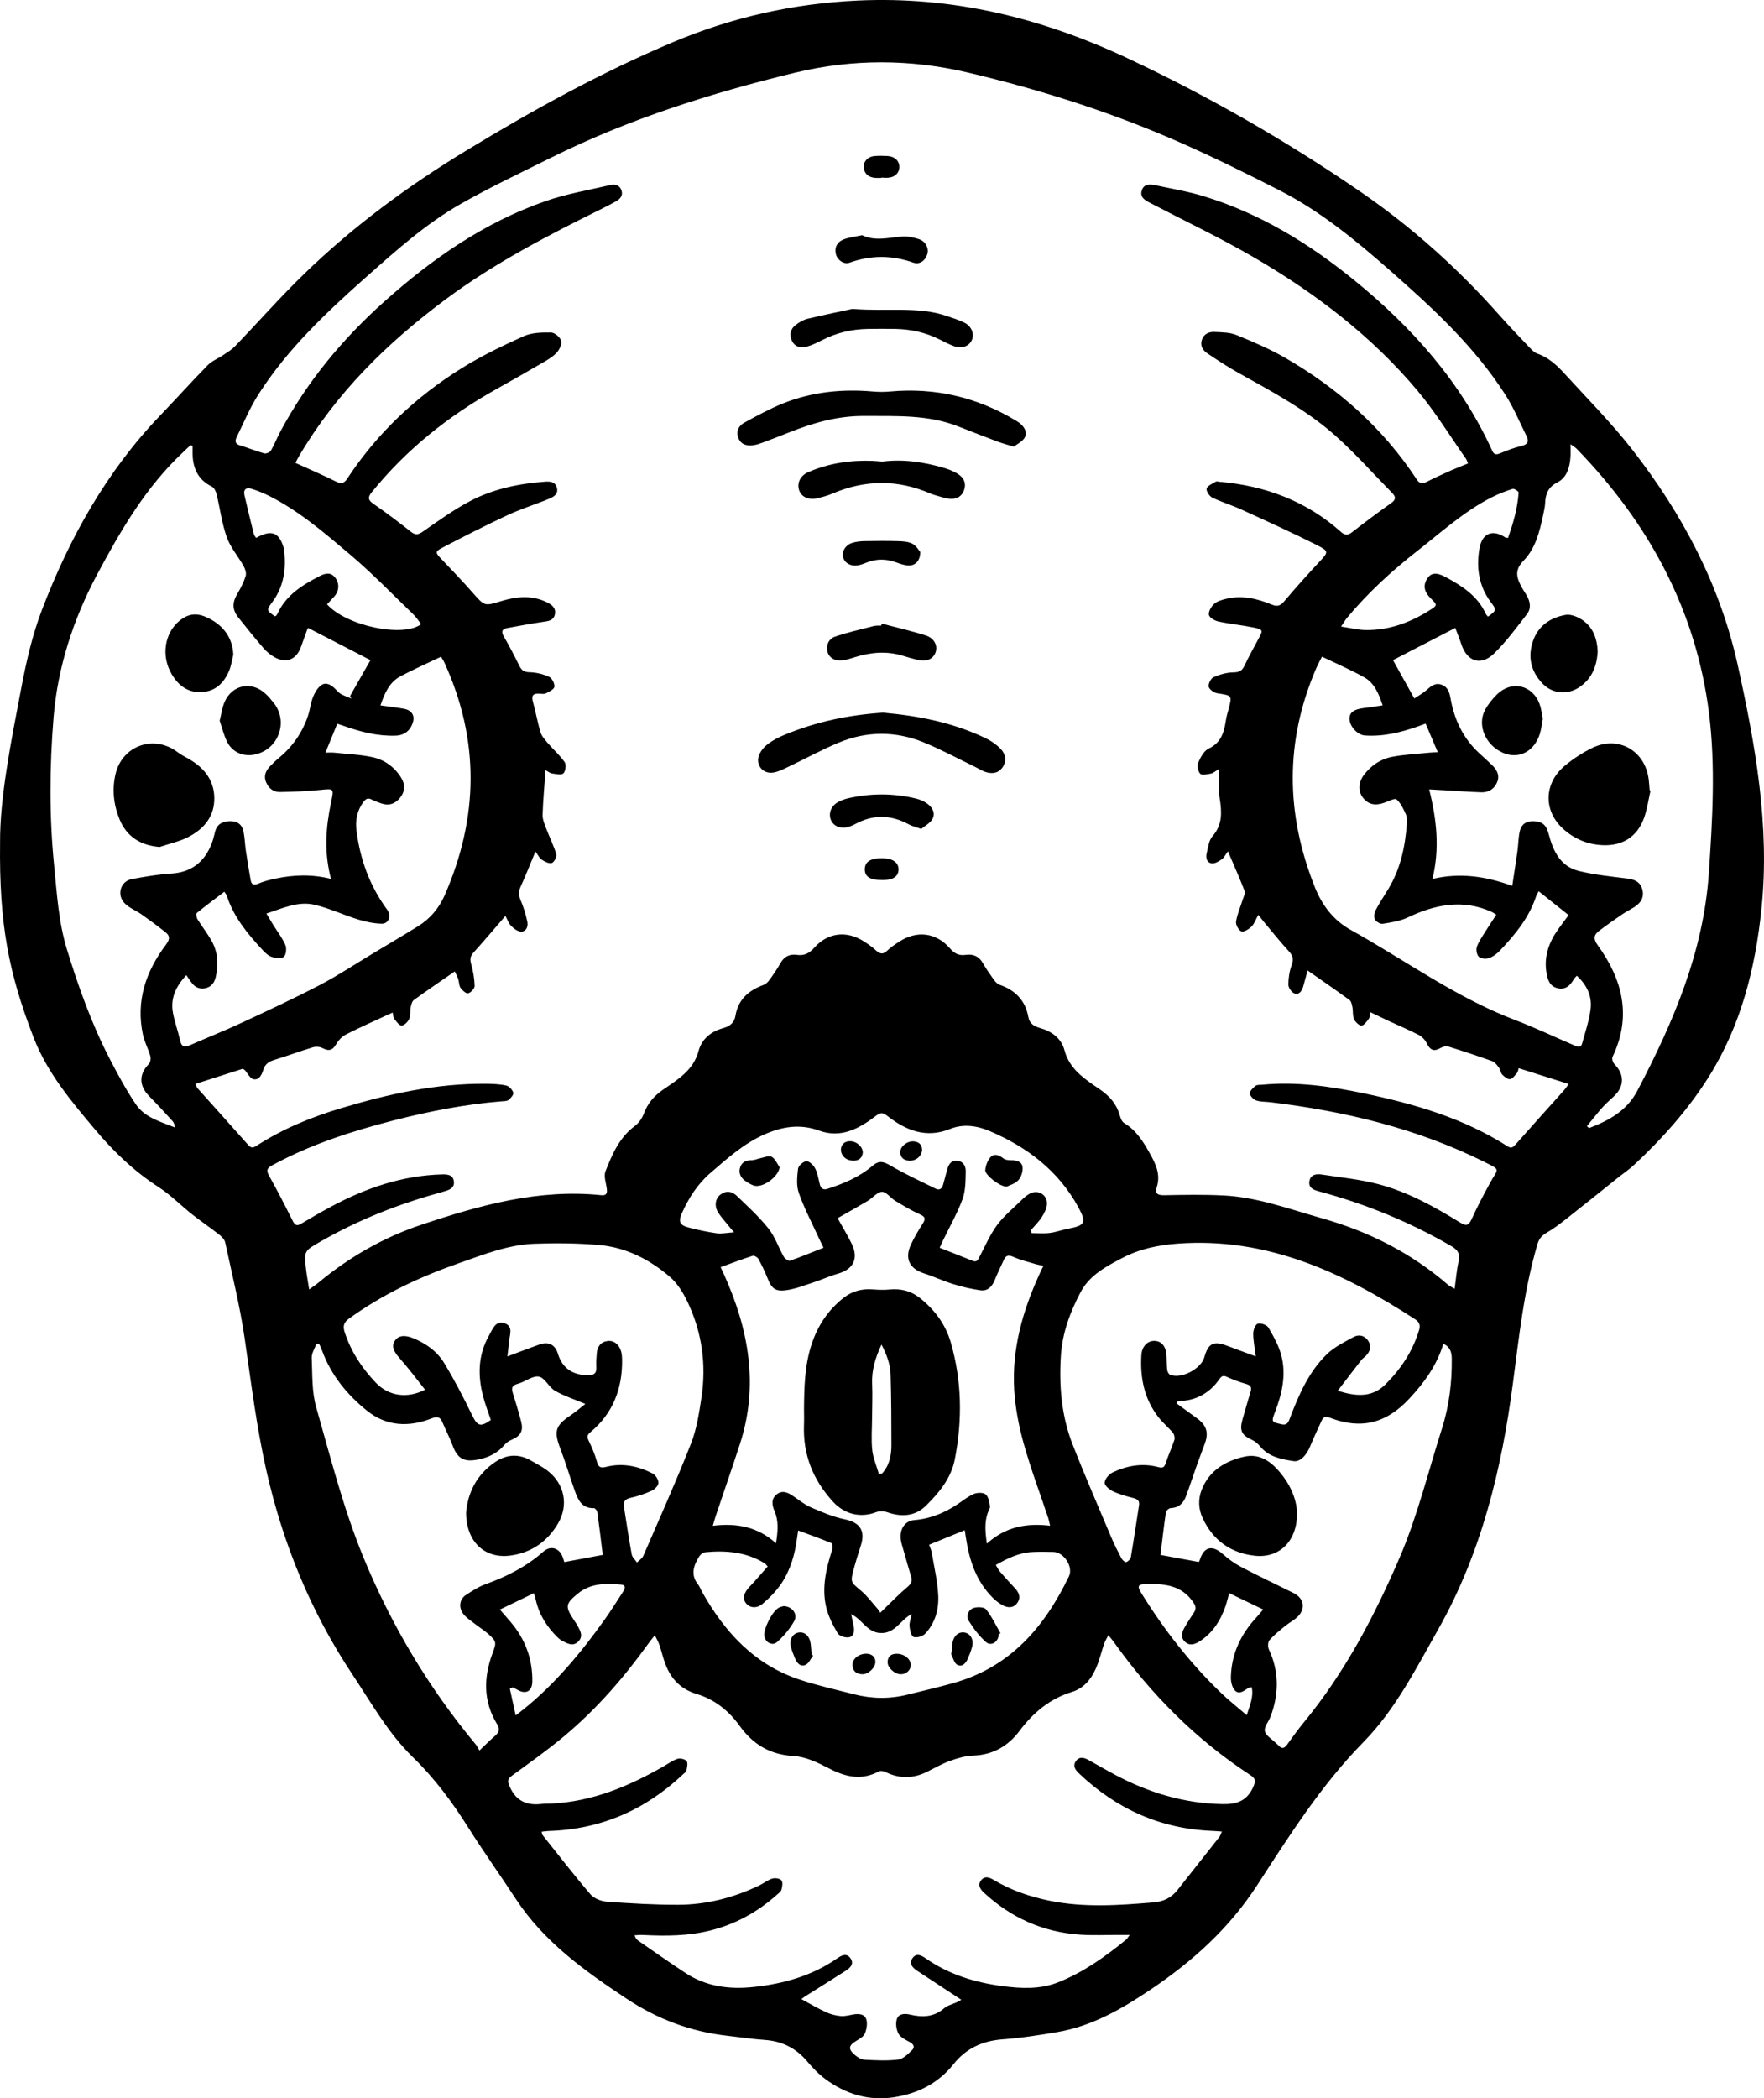 <?xml version="1.0" encoding="UTF-8"?>
<svg id="Layer_1" data-name="Layer 1" xmlns="http://www.w3.org/2000/svg" viewBox="0 0 756.71 900">
  <path d="M.03,361.53c-.12-19.41,4.59-42.79,9.07-66.29,2.21-11.57,4.77-22.91,8.95-33.81,11.82-30.79,27.63-59.22,50.67-83.23,6.85-7.13,13.45-14.5,20.38-21.56,1.81-1.85,4.47-2.85,6.67-4.34,1.76-1.19,3.63-2.31,5.08-3.82,9.99-10.39,19.52-21.23,29.87-31.24,21.03-20.34,44.39-37.55,69.47-52.77,28.57-17.35,57.72-33.4,88.51-46.38C313.99,7.44,340.29,1.53,367.88.24c40.91-1.91,79.05,7.51,115.8,24.74,35.07,16.44,68.53,35.66,100.37,57.58,21.83,15.03,41.54,32.76,59.18,52.66,4.28,4.83,8.76,9.48,13.21,14.16.87.92,1.9,1.92,3.04,2.31,4.9,1.66,8.49,5.1,11.81,8.73,9.8,10.71,20.05,21.08,28.96,32.5,21.49,27.54,37.64,58.15,45.19,92.33,7.57,34.3,13.85,69.01,10.19,104.53-2.63,25.54-8.83,50.11-22.57,72.03-8.81,14.05-19.9,26.47-32.06,37.82-2.19,2.05-4.72,3.73-7.07,5.61-7.38,5.89-14.72,11.83-22.15,17.66-2.69,2.12-5.45,4.21-8.41,5.91-2.03,1.17-3.16,2.54-3.83,4.79-5.75,19.5-7.9,39.61-10.53,59.67-4.83,36.93-13.56,72.86-32.05,105.59-9.51,16.83-18.45,34.47-32.02,48.3-18.16,18.5-31.79,40.08-45.69,61.51-11.99,18.49-27.74,32.66-45.78,44.77-12.33,8.28-25.04,15.64-39.92,18.16-7.73,1.31-15.52,2.54-23.33,3.11-8.68.63-15.69,3.78-21.17,10.64-6.55,8.2-15.33,12.66-25.62,14.22-10.92,1.65-20.67-1.4-29.39-7.83-2.91-2.15-5.49-4.86-7.84-7.64-4.81-5.68-10.78-8.62-18.18-9.13-5.36-.37-10.69-1.19-16.03-1.79-15.7-1.76-30.07-7.18-43.2-15.9-17.99-11.93-35.49-24.39-47.59-42.89-6.71-10.26-13.86-20.24-20.39-30.62-6.85-10.89-14.45-21.08-23.7-30.07-10.59-10.31-17.74-23.16-25.84-35.34-17.93-26.94-29.93-56.24-37.04-87.78-4.2-18.63-6.5-37.49-9.24-56.33-2.03-13.91-5.44-27.62-8.39-41.38-.27-1.25-1.51-2.49-2.6-3.34-3.79-2.97-7.79-5.67-11.57-8.66-4.88-3.86-9.3-8.41-14.49-11.76-10.46-6.74-19.25-15.23-27.15-24.62-10.24-12.16-20.52-24.33-26.39-39.52C3.6,417.02-.37,396.17.03,361.53ZM587.86,434.2c-.27,1.21-.23,2.19-.68,2.78-.9,1.16-2.07,2.9-3.13,2.91-1.1,0-2.67-1.55-3.22-2.79-.66-1.49-.35-3.39-.68-5.07-.21-1.1-.48-2.54-1.26-3.11-5.7-4.17-11.53-8.16-17.96-12.65-.68,2.48-1.26,4.68-1.89,6.87-.56,1.93-1.75,3.71-3.81,2.94-1.2-.45-2.56-2.46-2.56-3.76.02-2.85.48-5.84,1.47-8.51.95-2.57.34-4.07-1.4-5.96-3.71-4.03-7.12-8.33-10.64-12.53-.66-.79-1.28-1.62-2.32-2.94-1.12,2.03-1.7,3.85-2.91,5.04-1.13,1.12-3.22,2.45-4.34,2.07-1.16-.39-2.51-2.86-2.3-4.19.51-3.23,1.9-6.33,2.88-9.49.37-1.2,1.17-2.65.8-3.62-2.15-5.59-4.6-11.06-7.15-17.05-1,1.34-1.61,2.68-2.65,3.42-1.26.9-2.99,1.95-4.34,1.75-2.13-.31-2.61-2.44-2.13-4.37.63-2.49.91-5.47,2.47-7.24,4.39-4.98,4.02-10.49,3.1-16.3-.23-1.48-.26-3-.29-4.51-.05-2.41-.01-4.83-.01-8.03-1.67.98-2.5,1.77-3.44,1.94-1.55.29-3.86.84-4.61.07-.97-.99-1.41-3.47-.85-4.77.98-2.29,2.48-5.09,4.52-6.04,5.58-2.61,6.6-7.37,7.42-12.52.22-1.38.62-2.73.99-4.08,1.68-6.24,1.67-6.1-4.78-7.11-1.4-.22-3.38-1.62-3.65-2.8-.27-1.2.91-3.58,2.05-4.08,2.68-1.18,5.7-2.05,8.6-2.08,2.49-.03,3.67-.71,4.68-2.85,1.89-3.98,4.01-7.85,6.11-11.73,1.87-3.43,1.87-3.82-2.11-4.64-5.04-1.04-10.2-1.52-15.23-2.61-1.55-.33-3.81-1.67-4.01-2.84-.24-1.44.98-3.59,2.23-4.69,1.36-1.2,3.42-1.77,5.28-2.21,6.79-1.61,13.26-.06,19.51,2.52,2.29.95,3.63.5,5.23-1.38,4.87-5.74,9.87-11.36,15.01-16.86,4.02-4.3,4.36-4.63-1-7.33-10.74-5.41-21.71-10.36-32.65-15.36-4.01-1.83-8.28-3.08-12.23-5.01-1.21-.59-2.68-2.91-2.35-3.86.44-1.29,2.47-2.07,3.89-2.94.38-.23,1.05,0,1.59.04,19.65,1.68,37.28,8.28,52.14,21.52,1.7,1.52,2.91,1.54,4.71.14,5.52-4.29,11.11-8.48,16.82-12.52,2.14-1.51,2-2.74.4-4.36-8.06-8.19-15.7-16.85-24.26-24.48-12.51-11.16-27.33-19.01-41.9-27.14-4.5-2.51-8.81-5.36-13.09-8.23-1.97-1.32-3.22-3.28-2.35-5.84.85-2.51,3.01-3.46,5.36-3.35,3.19.14,6.61.15,9.48,1.32,7.15,2.92,14.32,5.98,20.98,9.83,22.66,13.11,41.88,30.08,56.34,52.11,1.22,1.87,2.39,2,4.27,1.03,3.44-1.77,6.98-3.35,10.52-4.93,2.31-1.03,4.69-1.93,7.2-2.95-.39-.92-.54-1.55-.89-2.05-6.86-9.76-13.11-20.04-20.75-29.15-19.64-23.4-43.68-41.74-69.94-57.05-14.57-8.49-29.87-15.74-44.85-23.54-2.19-1.14-4.44-2.44-3.49-5.35.97-2.96,3.64-2.66,6-2.16,6.94,1.48,13.98,2.65,20.74,4.73,24.01,7.37,45.04,20.23,64.4,35.98,24.84,20.2,45.72,43.64,59.15,73.08.76,1.68,1.66,1.86,3.29,1.2,2.98-1.21,6.01-2.44,9.13-3.15,2.74-.63,3.52-1.86,2.33-4.26-2.95-5.96-5.51-12.17-9.08-17.74-13.25-20.71-31.15-37.2-49.45-53.28-14.73-12.95-29.85-25.43-47.42-34.4-13.7-6.99-27.51-13.82-41.56-20.05-29.68-13.17-60.52-23.02-92.09-30.47-24.67-5.82-49.55-5.92-74.19.05-36.03,8.74-71.3,19.85-104.62,36.42-13,6.46-26.15,12.68-38.76,19.84-14.93,8.48-27.73,19.97-40.53,31.32-17.17,15.23-33.88,30.96-46.33,50.48-3.67,5.75-6.31,12.17-9.33,18.33-.72,1.48-.71,2.83,1.43,3.46,3.5,1.03,6.89,2.46,10.4,3.43.82.23,2.45-.44,2.88-1.17,1.52-2.58,2.59-5.43,4.01-8.09,11.43-21.41,26.67-39.79,44.72-55.92,20.55-18.37,42.92-33.92,69.14-43.03,8.99-3.12,18.51-4.72,27.81-6.9,2.02-.47,4,.09,4.73,2.34.72,2.24-.6,3.69-2.43,4.7-1.79.99-3.59,1.95-5.43,2.86-23.36,11.52-46.45,23.45-67.48,39.07-25.14,18.68-47.08,40.21-63.04,67.41-.52.89-.98,1.81-1.51,2.81,6.06,2.76,11.87,5.25,17.53,8.06,2.28,1.13,3.44.63,4.73-1.34,12.81-19.47,29.43-35.1,49.1-47.35,8.45-5.26,17.51-9.62,26.6-13.72,3.44-1.55,7.74-1.62,11.64-1.58,1.54.01,3.81,1.89,4.36,3.42.48,1.34-.58,3.74-1.69,5.02-1.51,1.74-3.63,3.02-5.66,4.21-6.78,3.96-13.61,7.84-20.46,11.67-20.5,11.46-38.55,25.85-53.38,44.17-1.84,2.27-1.63,3.38.74,5.03,5.48,3.8,10.81,7.81,16.03,11.95,2.03,1.61,3.21,1.27,5.24-.14,6.59-4.59,13.16-9.34,20.25-13.06,9.91-5.2,20.81-7.45,31.97-8.28,2.27-.17,4.54.03,5.19,2.67.65,2.68-1.36,3.8-3.44,4.69-.59.25-1.19.49-1.79.73-5.41,2.11-10.97,3.92-16.21,6.38-9.33,4.38-18.53,9.04-27.66,13.82-3.3,1.73-3.08,2.16-.43,4.93,4.53,4.75,9.07,9.49,13.4,14.41,5.09,5.77,4.98,5.81,12.22,3.6,6.54-1.99,13.09-2.66,19.51.45,2.11,1.02,4.05,2.42,3.53,5.15-.53,2.79-2.87,2.98-5.22,3.32-5.1.74-10.16,1.69-15.23,2.63-2.28.42-2.69,1.52-1.45,3.65,2.37,4.09,4.56,8.29,6.64,12.54.97,1.98,2.09,2.72,4.44,2.77,2.81.07,5.76.78,8.32,1.95,1.24.56,2.44,2.89,2.28,4.27-.12,1.09-2.25,2.11-3.66,2.83-.78.4-1.9.16-2.87.12-2.59-.12-3.45.81-2.69,3.49,1.23,4.34,1.96,8.83,3.29,13.14.54,1.75,1.99,3.29,3.23,4.74,2.34,2.72,5.12,5.12,7.13,8.05.73,1.06.36,3.92-.58,4.78-.9.83-3.22.27-4.88.04-.91-.13-1.73-.86-2.78-1.42-.47,6.73-1.05,12.93-1.26,19.14-.06,1.86.76,3.81,1.44,5.62,1.43,3.78,3.27,7.42,4.43,11.27.32,1.06-.93,3.51-1.9,3.79-1.24.36-3.09-.59-4.36-1.44-1.04-.7-1.63-2.08-2.67-3.49-2.27,5.45-4.22,10.41-6.43,15.26-.95,2.08-.75,3.75.13,5.79,1.22,2.83,2.09,5.85,2.78,8.86.46,2.02-.19,4.31-2.5,4.46-1.41.09-3.18-1.22-4.33-2.36-1.13-1.12-1.68-2.82-2.54-4.37-4.76,5.5-9.1,10.67-13.63,15.66-1.42,1.57-1.67,2.85-1.09,4.88.86,3.07,1.44,6.3,1.52,9.48.03,1.1-1.6,2.86-2.78,3.17-.86.22-2.49-1.24-3.26-2.32-.69-.98-.57-2.48-.98-3.7-.37-1.13-.96-2.19-1.5-3.37-6.13,4.25-11.9,8.16-17.55,12.26-.79.57-1.13,1.99-1.35,3.08-.33,1.68,0,3.58-.67,5.07-.55,1.24-2.12,2.79-3.25,2.79-1.06,0-2.24-1.74-3.15-2.89-.45-.57-.41-1.54-.66-2.66-1.27.57-2.23.99-3.17,1.43-5.65,2.63-11.37,5.14-16.92,7.99-1.63.84-3.14,2.42-4.07,4.02-1.6,2.75-3.15,3.26-6,1.77-1.13-.59-2.85-.69-4.08-.31-5.56,1.68-11.01,3.71-16.56,5.41-2.35.72-3.96,1.79-4.72,4.27-.63,2.06-1.74,4.54-4.28,3.98-1.41-.31-2.4-2.5-3.59-3.83-.13-.15-.34-.24-.93-.62-6.51,2.08-13.31,4.26-20.32,6.5.49,1.04.59,1.48.85,1.77,7.3,8.17,14.65,16.3,21.91,24.51,1.31,1.48,2.31.99,3.6.16,11.21-7.25,23.46-12.23,36.17-16.04,20.26-6.07,40.81-10.67,62.13-10.46,2.9.03,5.85.12,8.66.74,1.25.28,2.67,1.8,3.07,3.07.25.78-1.09,2.37-2.07,3.13-.74.58-2.04.5-3.11.59-15.6,1.28-30.89,4.27-46.02,8.14-18.07,4.63-35.76,10.32-52.24,19.29-2.14,1.16-2.69,2.1-1.36,4.46,3.59,6.36,6.91,12.88,10.18,19.42.98,1.95,1.88,2.22,3.71,1.12,4.15-2.49,8.35-4.91,12.61-7.2,14.97-8.05,30.71-13.47,47.9-13.89,2.29-.06,4.55.23,4.9,3.02.31,2.53-1.6,3.52-3.7,4.13-.72.21-1.44.44-2.17.64-17.92,4.94-35.08,11.69-51.24,20.96-7.17,4.11-7.25,4.02-6.28,12.18.31,2.58.79,5.14,1.31,8.39,1.78-1.28,2.84-1.95,3.81-2.75,13.29-11.04,27.92-19.5,44.42-25.01,25.06-8.37,50.23-15.42,77.06-12.65,2.14.22,2.64-.74,2.41-2.64-.31-2.55-1.43-5.47-.59-7.59,2.86-7.26,5.93-14.51,12.6-19.45,1.66-1.23,3.08-3.24,3.81-5.2,1.68-4.52,4.37-7.68,8.45-10.49,6.14-4.22,12.87-8.25,15.04-16.4,1.43-5.36,5.47-8.49,10.61-9.89,3.02-.82,4.77-2.42,5.25-5.32,1.19-7.11,5.8-10.92,12.17-13.26,1.01-.37,1.91-1.38,2.57-2.3,1.63-2.27,3.21-4.59,4.58-7.01,1.58-2.81,3.93-3.97,6.98-3.53,3.19.45,5.35-.63,7.52-3.07,5.79-6.53,13.91-7.43,21.24-2.72,1.81,1.16,3.6,2.4,5.17,3.85,1.72,1.58,3.06,1.9,4.9.11,1.52-1.49,3.37-2.68,5.17-3.85,7.56-4.91,15.83-3.9,21.73,2.92,1.91,2.2,3.82,3.18,6.67,2.77,3.13-.45,5.67.49,7.36,3.43,1.39,2.42,2.99,4.72,4.62,6.99.66.92,1.52,2.01,2.51,2.35,6.76,2.32,11.13,6.66,12.44,13.84.5,2.78,2.32,3.99,4.99,4.75,4.99,1.42,9.14,4.33,10.52,9.55,2.19,8.28,8.9,12.46,15.12,16.74,4.2,2.88,7.05,6.08,8.49,10.82.39,1.29.9,2.99,1.89,3.59,5.23,3.13,8.22,7.9,11.1,13.07,2.62,4.69,4.73,9.09,2.96,14.59-.87,2.72.5,3.42,3.23,3.36,8.49-.16,17-.32,25.48.11,14.55.74,28.15,5.83,42.01,9.74,20.2,5.69,38.46,14.89,54.35,28.67.59.51,1.38.81,2.74,1.58.6-4.33.9-8.16,1.71-11.87.7-3.19-.39-4.79-3.14-6.39-17.88-10.4-36.84-18.13-56.79-23.49-2.31-.62-4.61-1.52-4.07-4.43.53-2.87,3.05-3.13,5.38-2.77,8.06,1.24,16.25,2.04,24.1,4.09,12.68,3.32,24.12,9.68,35.23,16.53,2.72,1.68,3.69,1.1,4.93-1.62,2.44-5.38,5.21-10.62,8.05-15.8,3.19-5.81,4.6-5.02-2.37-8.49-29.06-14.49-60.11-21.9-92.14-25.75-2.03-.24-4.17-.11-6.05-.77-1.16-.4-2.64-1.93-2.68-3-.04-1.08,1.37-2.41,2.44-3.26.65-.52,1.85-.37,2.81-.46,14.75-1.43,29.21.68,43.57,3.67,21.69,4.52,42.82,10.64,61.72,22.74,1.81,1.16,2.59.18,3.69-1.07,6.83-7.73,13.74-15.38,20.62-23.07.52-.59.95-1.26,1.92-2.59-7.49-2.36-14.38-4.54-21.47-6.78-.29.98-.29,1.6-.6,1.94-.94,1.03-1.89,2.54-3.03,2.75-.99.18-2.46-.96-3.35-1.88-.77-.8-.86-2.22-1.55-3.15-.78-1.05-1.74-2.28-2.88-2.7-6.17-2.22-12.41-4.27-18.67-6.22-.94-.29-2.31-.03-3.19.48-3.1,1.79-4.61,1.21-6.27-2.11-.69-1.38-2.03-2.72-3.4-3.42-4.4-2.25-8.97-4.17-13.46-6.25-2.3-1.07-4.57-2.19-7.15-3.43ZM484.61,829.93c-1.91,0-3.08,0-4.24,0-5.7-.02-11.42.28-17.09-.11-15.81-1.09-29.53-7.2-41.16-17.98-1.6-1.49-2.86-3.29-1.25-5.34,1.6-2.04,3.6-1.24,5.49-.11,7.38,4.42,15.41,7.14,23.78,8.86,14.84,3.04,29.76,1.98,44.69.74,4.27-.35,7.63-1.98,10.25-5.28,6.01-7.59,12.01-15.18,17.99-22.79.42-.53.61-1.25,1.1-2.32-1.53-.11-2.67-.23-3.8-.27-22.29-.83-41.31-9.29-57.4-24.58-1.56-1.48-2.96-3.18-1.46-5.32,1.61-2.29,3.72-1.5,5.73-.37,3.75,2.11,7.48,4.26,11.27,6.28,14.37,7.63,29.53,12.2,45.95,12.49,6.09.11,10.49-1.36,13.14-7.35,1.12-2.54,1.06-3.61-1.24-5.11-23.36-15.24-42.64-34.69-58.77-57.37-.53-.75-1.17-1.42-2.14-2.6-.78,1.57-1.46,2.62-1.85,3.77-.97,2.85-1.67,5.8-2.73,8.61-2.05,5.42-5.2,10.13-10.99,11.92-9.58,2.95-16.65,8.88-22.58,16.78-4.84,6.44-11.37,10.24-19.81,10.53-3.35.11-6.76,1.12-9.94,2.26-3.42,1.23-6.62,3.09-9.89,4.71-5.88,2.91-11.75,3.02-17.7.13-.85-.42-2.22-.71-2.95-.31-7.48,4.01-14.35,2.38-21.48-1.34-4.69-2.44-9.92-4.97-15.03-5.26-10.18-.58-17.45-4.94-23.23-12.97-4.62-6.43-10.74-11.33-18.34-13.61-6.85-2.06-11.03-6.4-13.46-12.77-1.03-2.71-1.67-5.56-2.6-8.31-.42-1.25-1.12-2.4-1.96-4.15-1.18,1.51-1.99,2.47-2.71,3.48-10.45,14.57-22.16,28.04-35.9,39.58-7.23,6.08-14.98,11.55-22.61,17.13-1.98,1.45-2.05,2.41-1.06,4.68,2.69,6.22,7.3,8.23,13.64,7.5,1.38-.16,2.79-.1,4.19-.16,17.57-.83,33.24-7.38,48.23-15.99,1.96-1.12,3.84-2.52,5.94-3.2,1.14-.37,3.24.11,3.9.97.66.86.2,2.71-.07,4.06-.12.62-.95,1.12-1.49,1.64-16.15,15.26-35.23,23.57-57.52,24.27-1,.03-2,.2-3.1.31.16.73.14,1.1.31,1.32,6.84,8.57,13.53,17.26,20.67,25.58,1.54,1.79,4.62,2.95,7.09,3.13,10.18.73,20.4,1.34,30.6,1.31,12.09-.04,23.64-3.03,34.58-8.23,1.94-.92,3.67-2.37,5.68-3,1.18-.37,3.26-.07,3.94.76.68.82.38,2.75-.01,4.04-.27.91-1.36,1.62-2.16,2.33-8.18,7.28-17.53,12.39-28.17,15.09-9.61,2.44-19.38,2.45-29.19,1.96-1.16-.06-2.32.09-3.49.14.44,1.33,1.05,1.93,1.74,2.41,6.73,4.63,13.38,9.36,20.22,13.82,8.88,5.8,18.83,7.04,29.11,5.94,12.89-1.37,25.13-4.8,35.94-12.33,1.87-1.3,4.02-2.34,5.65.05,1.64,2.39-.13,4.07-2.02,5.29-5.78,3.71-11.62,7.33-17.43,10.99-.52.33-.99.72-1.64,1.2,3.68,1.98,7.08,4,10.65,5.64,1.94.9,4.15,1.44,6.29,1.63,1.77.16,3.62-.4,5.42-.7,2.29-.38,4.77-.21,5.5,2.12.56,1.8.14,4.19-.59,6.01-.53,1.31-2.2,2.3-3.55,3.1-3.54,2.09-3.81,3.63-.58,6.32,1.11.92,2.63,1.81,4,1.88,4.8.24,9.66.52,14.4-.07,2.11-.26,4.15-2.34,5.87-3.96,1.34-1.26.89-2.58-.91-3.55-1.77-.94-3.92-1.96-4.81-3.55-.97-1.73-1.32-4.35-.76-6.23.69-2.32,3.25-2.57,5.51-2.04,5.34,1.27,10.32,1.22,14.82-2.68,1.48-1.28,3.66-1.75,5.51-2.62.7-.33,1.37-.75,1.84-1.01-6.42-4.22-12.69-8.32-18.94-12.46-1.91-1.27-3.6-2.97-2.04-5.32,1.6-2.42,3.8-1.34,5.65-.04,9.95,6.97,21.21,10.41,33.07,11.96,8,1.05,16.09,1.43,23.85-1.65,10.83-4.3,20.17-10.99,29.12-18.3.45-.37.73-.94,1.53-2.01ZM680.71,483.02c.31.28.62.57.93.85,8.52-3.22,16.2-7.37,20.75-16.04,15.45-29.42,28.36-59.51,30.66-93.37,1.55-22.92,2.92-45.91.06-68.63-5.56-44.21-25.89-81.55-56.76-113.34-.59-.6-1.37-1.02-2.65-1.94,0,2.42.1,4.03-.02,5.62-.31,4.37-1.59,8.7-5.57,10.72-4.02,2.04-5.12,4.95-5.29,8.92-.07,1.71-.5,3.4-.85,5.09-1.5,7.11-3.29,14.36-8.43,19.61-3.63,3.71-3.12,6.79-1.22,10.54.73,1.43,1.64,2.77,2.47,4.15,1.62,2.7,2.2,5.67.24,8.21-4.47,5.77-8.84,11.72-14.03,16.81-5.76,5.64-11.7,3.6-14.19-4.08-.8-2.47-1.82-4.88-2.54-6.81-9.42,4.87-18.29,9.46-26.71,13.81,2.84,5.12,5.82,10.47,9.14,16.44,1.41-.95,3.45-2.04,5.15-3.52,1.94-1.68,3.76-3.38,6.54-2.38,2.69.96,3.4,3.29,3.85,5.86,1.58,9.04,5.33,16.99,12.11,23.34,1.88,1.76,3.83,3.46,5.68,5.26,2.04,1.98,3.41,4.34,2.26,7.23-1.18,2.98-3.63,4.58-6.84,4.47-5.24-.17-10.47-.57-15.7-.87-2.06-.12-4.13-.23-6.67-.38,3.24,13.01,4.59,25.47,1.39,38.41,11.82-2.78,22.72-1.19,34.24,2.97.8-5.28,1.57-10.11,2.24-14.96.38-2.76.37-5.59.95-8.3.69-3.23,2.89-4.63,6.15-4.48,3.72.18,5.29,1.71,6.33,5.65,1.88,7.14,4.98,13.72,12.78,15.67,6.78,1.69,13.82,2.38,20.78,3.25,2.92.36,5.29,1.18,6.37,4.05,1.06,2.82.3,5.45-1.97,7.29-1.89,1.54-4.23,2.52-6.26,3.91-3.44,2.34-6.85,4.73-10.16,7.25-2.33,1.78-2.44,3.51-.5,6.19,10.67,14.74,14.6,30.5,6.31,47.85-.37.76.17,2.45.86,3.15,4.14,4.16,4.28,9.18.13,13.35-1.67,1.68-3.54,3.16-5.11,4.92-2.39,2.67-4.59,5.5-6.87,8.27ZM142,377.01c-3.05-11.4-2.24-22.06-.02-32.68,1.32-6.32,1.43-6.11-4.97-5.47-5.64.56-11.32.76-16.98.86-2.84.05-4.84-1.69-5.92-4.28-1.1-2.63-.09-4.85,1.72-6.76,1.26-1.32,2.59-2.59,3.99-3.75,5.78-4.8,9.87-10.77,12.28-17.85.9-2.63,1.13-5.5,2.16-8.07.78-1.94,2-4.1,3.66-5.2,2.12-1.39,4.29.05,5.99,1.76.76.76,1.48,1.63,2.4,2.14,1.39.77,2.93,1.27,4.41,1.89-.18-.36-.36-.73-.54-1.09,3.01-5.3,6.03-10.6,8.73-15.36-8.72-4.51-17.61-9.1-26.64-13.77,0,0-.35.29-.49.66-.9,2.41-1.78,4.84-2.63,7.28-1.94,5.59-6.34,7.42-11.45,4.54-1.74-.98-3.37-2.36-4.68-3.87-3.66-4.23-7.16-8.59-10.65-12.96-2.83-3.53-2.82-6.49-.52-10.4,1.41-2.39,2.71-4.91,3.53-7.54.38-1.22-.17-3.02-.86-4.24-2.34-4.19-5.66-7.99-7.24-12.42-2.11-5.92-2.88-12.31-4.38-18.46-.29-1.19-1.01-2.76-1.99-3.24-5.99-2.92-8.19-7.9-8.32-14.17-.02-1.1,0-2.19,0-3.29-.3-.11-.6-.21-.89-.32-1.04.99-2.08,2-3.13,2.98-15.9,14.86-26.68,33.36-36.8,52.27-10.31,19.28-17.04,39.9-18.81,61.64-1.72,21.1-1.87,42.34.26,63.5,1.21,12.09,1.89,24.22,5.51,35.97,4.98,16.18,10.65,32.07,18.46,47.11,3.41,6.57,6.94,13.13,11.08,19.25,3.88,5.74,10.59,7.45,16.74,9.92-.11-1.22-.44-2.12-1.04-2.77-3.26-3.56-6.5-7.15-9.91-10.57-4.49-4.51-4.55-9.49-.24-13.83.71-.71.95-2.44.65-3.48-.87-3.09-2.49-5.99-3.16-9.11-3.12-14.5,1.26-27.21,9.92-38.7,1.56-2.07,1.81-3.65-.16-5.2-3.34-2.65-6.77-5.2-10.25-7.65-2.35-1.66-5.22-2.73-7.23-4.71-3.73-3.66-1.93-9.65,3.05-10.54,5.53-.98,11.1-2,16.7-2.33,8.68-.5,14.23-4.84,17.37-12.66.68-1.68,1.1-3.48,1.54-5.25.8-3.29,3.15-4.46,6.21-4.57,3.05-.11,5.33,1.24,5.97,4.3.57,2.71.62,5.53,1.02,8.29.63,4.24,1.32,8.47,2.07,12.68.33,1.87,1.23,2.39,3.21,1.54,2.35-1,4.89-1.65,7.4-2.17,7.74-1.63,15.51-1.98,23.9.13ZM309.13,543.53c.39.83.93,1.96,1.45,3.11,10.58,23.46,15.03,47.52,6.83,72.73-3.39,10.43-7,20.79-10.49,31.19-.35,1.06-.62,2.14-1.13,3.88,10.22-1.24,19.2.38,27.09,7.5.83-5.24,1.19-9.55-.62-13.79-1.07-2.51-1.58-5.1.83-7.1,2.43-2.02,4.81-.94,7.08.6,2.5,1.68,4.88,3.67,7.6,4.85,4.69,2.03,9.49,4.11,14.45,5.13,6.64,1.37,9.14,4.81,7.03,11.37-1.05,3.28-2.1,6.56-2.99,9.88-1.55,5.81-1.36,5.66,3.15,9.46,2.59,2.19,4.66,5,6.92,7.57.61.69,1.07,1.51,1.29,1.83,3.89-3.74,7.48-7.51,11.43-10.85,1.65-1.39,2.42-2.52,1.81-4.57-1.4-4.74-2.76-9.49-4.11-14.25-1.46-5.18.86-9.69,5.42-10.07,6.96-.57,13.12-3.11,18.84-6.97,2.23-1.5,4.37-3.26,6.81-4.27,1.46-.61,3.95-.65,5.02.23,1.2.98,1.53,3.25,1.81,5.03.15.93-.65,2-.99,3.02-1.36,4.05-1.04,8.08-.31,13.06,8.13-7.38,17.14-8.85,27.11-7.69-.36-1.51-.49-2.33-.74-3.11-3.57-10.71-7.57-21.31-10.6-32.17-2.09-7.5-3.6-15.33-4.06-23.09-1.02-17.33,3.59-33.65,10.74-49.32.52-1.14,1.06-2.27,1.78-3.79-1.33-.28-2.25-.4-3.12-.66-3.27-1-6.64-1.78-9.74-3.16-2.07-.92-3.2-.71-4.09,1.24-1.34,2.93-2.75,5.83-3.97,8.81-1.15,2.8-3.08,4.71-6.09,4.28-3.98-.56-7.95-1.52-11.8-2.71-4.19-1.29-8.18-3.2-12.35-4.53-6.31-2.01-8.48-6.44-5.61-12.48,1.47-3.1,3.22-6.09,5.08-8.98,1.4-2.18.82-2.95-1.41-3.95-3.61-1.62-7.03-3.68-10.43-5.73-2.01-1.21-3.83-3.89-5.7-3.85-2.03.04-3.94,2.57-6.03,3.82-4.2,2.51-8.49,4.9-13.01,7.48,1.95,3.51,4.12,7.07,5.96,10.8,3.19,6.45.91,11.12-5.94,13.04-3.39.95-6.61,2.47-9.97,3.56-4.05,1.32-8.1,2.98-12.27,3.51-4.72.6-6.14-.92-7.92-5.36-1.11-2.79-2.42-5.51-3.87-8.13-.39-.7-1.8-1.49-2.44-1.29-4.54,1.46-8.99,3.16-13.77,4.89ZM217.67,581.79c5.04-1.88,9.33-3.52,13.65-5.08,3.96-1.43,6.82,0,8.02,3.95,1.85,6.08,6.09,9.04,12.63,9.2,2.73.07,4.01-.7,3.84-3.58-.11-1.92.02-3.87.19-5.8.25-2.87,1.61-4.92,4.67-5.3,2.65-.33,5.01,1.53,5.79,4.56.29,1.13.39,2.34.4,3.51.15,12.41-3.92,23.01-13.62,31.07-1.52,1.26-1.43,2.17-.65,3.77,1.35,2.79,2.59,5.69,3.42,8.67.65,2.34,1.34,3.1,3.96,2.42,6.97-1.8,13.7-.39,19.99,2.82,1.25.64,2.48,2.61,2.5,3.98.01,1.15-1.54,2.8-2.79,3.38-2.9,1.33-5.99,2.4-9.1,3.07-2.45.53-3.27,1.62-2.9,3.95,1.09,6.78,2.08,13.59,3.32,20.34.23,1.25,1.48,2.31,2.26,3.46.92-.94,2.22-1.71,2.71-2.84,6.93-15.98,14.06-31.88,20.43-48.08,2.45-6.22,3.49-13.07,4.51-19.74,2.17-14.29.24-28.16-6.01-41.21-1.86-3.89-4.32-7.89-7.54-10.65-8.72-7.48-18.85-12.67-30.44-13.66-9.19-.78-18.48-.87-27.7-.53-11.31.42-21.8,4.64-32.37,8.34-16.74,5.86-32.65,13.3-47.08,23.73-2.2,1.59-2.77,3.15-1.95,5.71,2.68,8.39,7.44,15.54,13.4,21.81,5.55,5.84,13.59,6.9,21.12,3.01-3.68-4.6-7.09-9.24-10.91-13.52-2.54-2.84-3.54-5.06-2.13-7.33,1.47-2.38,4.15-2.76,7.78-1.31,5.55,2.23,10.38,5.64,13.44,10.67,4.39,7.23,8.3,14.78,11.99,22.39,2.26,4.65,3.55,5.29,8.05,2.09-1.04-3.11-2.22-6.22-3.11-9.41-2.57-9.24-2.51-18.34,2.37-26.89,1.46-2.55,2.75-6.58,6.67-5.19,3.97,1.41,2,5.28,1.84,8.22-.1,1.76-.38,3.5-.66,5.97ZM573.85,596.5c7.89,2.56,14.73,2.98,20.4-2.64,6.64-6.59,11.75-14.24,14.49-23.33.63-2.07.13-3.49-1.68-4.66-31.01-20.1-63.55-35.29-101.91-32.45-8.41.62-16.42,2.3-23.84,6.22-6.86,3.61-13.88,7.31-17.71,14.51-4.52,8.51-7.88,17.57-8.5,27.23-.84,12.97.22,25.9,5,38.13,5.25,13.42,11.01,26.63,16.62,39.91,1.3,3.07,2.8,6.05,4.36,9,.39.73,1.55,1.76,2.01,1.6.83-.27,1.86-1.25,2-2.08,1.27-7.4,2.37-14.84,3.52-22.27.29-1.84-.54-2.65-2.35-3.11-3-.76-6.04-1.59-8.82-2.9-1.53-.72-3.66-2.54-3.57-3.72.11-1.56,1.83-3.61,3.38-4.36,6.26-2.99,12.89-4.14,19.76-2.28,1.72.47,2.46.08,3.03-1.68,1.1-3.36,2.62-6.58,3.72-9.94.29-.9,0-2.39-.62-3.12-1.91-2.31-4.28-4.25-6.13-6.6-6.17-7.85-7.99-17.02-7.39-26.74.24-3.89,2.78-6.25,5.81-6.08,2.99.16,4.77,2.46,4.97,6.42.1,2.04.08,4.1.32,6.12.08.71.63,1.73,1.23,1.97,4.77,1.96,13.28-2.48,14.7-7.57,1.65-5.92,3.93-7.05,9.69-4.87,3.87,1.47,7.77,2.87,12.34,4.56-.45-3.79-1.09-6.84-1.07-9.89,0-1.46.99-3.89,1.97-4.14,1.34-.34,3.86.54,4.53,1.68,2.21,3.75,4.41,7.7,5.52,11.86,2.25,8.43.29,16.63-2.76,24.6-1.53,3.98-1.38,4.03,2.79,5.01,2.38.56,2.97-.72,3.64-2.49,3.79-10.01,8.04-19.87,15.8-27.47,3.21-3.14,7.51-5.25,11.52-7.45,2.23-1.22,4.74-.72,6.29,1.6,1.54,2.32.88,4.52-.95,6.43-.59.62-1.38,1.07-1.9,1.74-3.33,4.27-6.61,8.58-10.19,13.25ZM205.65,750.84c2.69-2.54,4.64-4.52,6.74-6.32,1.86-1.6,2.07-2.96.71-5.21-5.83-9.65-5.65-19.86-1.85-30.1,1.7-4.57,1.91-5.11-1.83-8.41-1.69-1.48-3.62-2.68-5.4-4.06-1.69-1.31-3.54-2.51-4.95-4.09-2.45-2.75-2.1-6.64.75-8.49,2.69-1.75,5.45-3.57,8.44-4.65,9.09-3.28,17.53-7.54,24.84-13.99,3.2-2.83,6.98-1.51,8.37,2.57.23.69.43,1.39.6,1.92,5.62-1.05,11.05-2.06,16.5-3.08-.75-6.03-1.47-12.2-2.33-18.36-.09-.65-.97-1.71-1.46-1.69-5.13.16-6.8-3.5-8.17-7.35-2.17-6.07-3.97-12.28-6.28-18.3-2.78-7.24-2.12-9.73,4.28-14.05,2.41-1.63,4.63-3.55,6.51-5-4.55-1.91-9.02-3.34-13-5.62-2.66-1.52-4.36-5.61-6.95-6.09-2.69-.5-5.86,2.21-8.95,3.04-2.37.63-2.96,1.63-2.27,3.86,1.27,4.11,2.53,8.23,3.61,12.39,1.03,3.95-.19,6.07-3.87,7.7-1.14.51-2.36,1.18-3.13,2.11-2.96,3.57-6.69,5.49-11.22,6.41-6.28,1.27-9.04-.18-11.27-6.19-1.23-3.31-2.91-6.45-4.26-9.72-1.01-2.46-2.35-2.59-4.75-1.65-9.67,3.8-19.25,3.35-27.48-3.22-8.66-6.91-15.6-15.41-19.47-26.05-.34-.93-.79-1.81-1.19-2.71-.39-.02-.79-.05-1.18-.07-.71,2.01-2.09,4.05-2.01,6.03.3,7.07,0,14.44,1.9,21.13,6.18,21.71,11.76,43.78,20.32,64.57,11.94,28.98,27.99,55.95,48.19,80.2.55.66.89,1.48,1.53,2.55ZM505.2,601.02c-.15.31-.31.62-.46.93,2.89,2.12,5.75,4.26,8.67,6.34,4.14,2.95,5.17,6.14,3.42,10.92-1.15,3.13-2.34,6.24-3.46,9.38-1.58,4.45-3.03,8.96-4.7,13.38-1.11,2.92-3.13,4.78-6.53,4.9-.71.03-1.9,1.09-2,1.81-.9,6.13-1.6,12.3-2.34,18.26,5.53,1.02,10.95,2.01,16.47,3.03.07-.13.26-.4.35-.69,1.77-5.89,5.35-6.77,9.94-2.71,2.39,2.12,5.06,4.06,7.88,5.54,7.4,3.88,14.97,7.44,22.45,11.17,4.64,2.31,5.34,6.93,1.51,10.41-1.58,1.44-3.54,2.44-5.2,3.81-2.31,1.9-4.69,3.79-6.64,6.03-.7.81-.75,2.86-.25,3.94,4.47,9.54,4.35,19.13.72,28.82-.8,2.14-2.83,4.42-2.44,6.23.43,1.95,3.04,3.42,4.71,5.09.38.38.84.69,1.19,1.09,1.38,1.57,2.48,1.21,3.61-.34,2.34-3.22,4.64-6.48,7.17-9.55,17.55-21.3,30.3-45.56,41.09-70.62,7.67-17.79,12.29-36.9,18.2-55.45,3.1-9.72,4.31-19.73,4.21-29.92-.03-2.7-.58-5.02-3.61-6.46-2.81,9.4-8.31,16.83-14.78,23.74-9.77,10.42-20.51,13.14-33.86,8.02-1.79-.68-2.81-.51-3.58,1.24-1.56,3.53-3.3,6.99-4.73,10.57-1.66,4.19-4.4,7.21-7.29,6.78-5.31-.8-10.64-1.79-14.4-6.35-.92-1.12-2.15-2.16-3.45-2.76-4.41-2.03-5.42-3.92-4.1-8.65,1.13-4.04,2.31-8.07,3.51-12.08.55-1.83,0-2.71-1.9-3.25-2.78-.79-5.52-1.78-8.14-2.99-1.47-.67-2.27-.61-3.2.72-4.34,6.25-10.31,9.58-18.04,9.64ZM660.05,382.29c-.48.94-.9,1.56-1.13,2.24-3.02,9.15-8.99,16.33-15.45,23.17-1.3,1.37-2.97,2.64-4.72,3.26-1.28.46-3.45.29-4.34-.54-.9-.83-1.32-3.05-.88-4.28.85-2.38,2.39-4.53,3.74-6.72,1.45-2.34,3-4.61,4.61-7.07-.94-.58-1.44-.97-1.99-1.22-12.45-5.6-24.28-3.17-36.05,2.42-3.28,1.56-7.1,2.1-10.74,2.69-1.03.16-2.8-.92-3.32-1.91-.52-.99-.27-2.77.3-3.86,1.62-3.11,3.58-6.06,5.41-9.06,5.23-8.58,7.27-18.08,8-27.95.1-1.37.15-2.93-.39-4.13-1.05-2.32-2.18-4.85-4.02-6.44-.77-.66-3.46.81-5.23,1.42-4.07,1.42-6.94.75-9.25-2.24-2.02-2.62-1.91-6.48.43-9.61,3.01-4.03,7.08-6.83,11.92-7.79,5.34-1.06,10.85-1.28,16.28-1.84,1.09-.11,2.19-.12,3.54-.19-1.87-4.39-3.52-8.27-5.22-12.27-1.26.47-2.26.85-3.26,1.2-7.36,2.57-14.85,4.44-22.74,3.9-3.28-.22-6.62-3.94-6.65-7.19-.02-2.66,1.81-4.03,5.96-4.55,2.62-.33,5.24-.74,8.27-1.18-1.71-5.08-3.55-9.58-7.88-12.01-5.76-3.23-11.87-5.85-18.16-8.88-.78,1.57-1.71,3.24-2.47,4.99-13.48,31.19-13.12,62.45-.6,93.83,3.15,7.9,7.98,14.25,15.44,18.4,23.37,12.99,45.09,28.96,70.34,38.58,8.64,3.29,17,7.28,25.5,10.93,1.3.56,2.82,1.28,3.39-.82,1.3-4.77,2.91-9.51,3.59-14.37.8-5.71-1.42-10.61-5.87-14.68-.62.7-1.05,1.04-1.29,1.48-1.54,2.77-3.62,4.69-7.02,3.85-3.35-.83-4.2-3.61-4.7-6.63-1.15-6.94,1.01-12.96,4.93-18.51,1.47-2.08,3.01-4.1,4.56-6.19-4.33-3.45-8.41-6.7-12.84-10.23ZM79.92,418.28c-4.59,4.92-6.88,10.04-5.72,16.21.75,4,2.2,7.87,3.08,11.85.59,2.64,1.76,3.04,4.1,2.01,7.28-3.21,14.7-6.12,21.91-9.48,11.39-5.29,22.79-10.59,33.93-16.39,7.71-4.01,14.99-8.86,22.46-13.34,6.54-3.93,13.12-7.81,19.61-11.83,5.16-3.2,8.98-7.66,11.43-13.24,14.63-33.34,15.13-66.66-.13-99.96-.43-.94-1.04-1.8-1.4-2.42-6,2.87-11.78,5.42-17.35,8.36-4.76,2.52-6.82,7.14-8.63,12.51,3.62.51,6.79.87,9.93,1.41,3.22.55,4.75,2.65,4.1,5.37-.91,3.82-3.63,6.08-7.57,6.2-7.66.25-14.92-1.61-22.06-4.13-.96-.34-1.93-.65-2.94-.98-1.73,4.24-3.32,8.11-5.06,12.38,1.66,0,2.72-.09,3.76.02,5.43.57,10.95.78,16.27,1.9,5.29,1.12,9.64,4.23,12.52,8.98,1.73,2.85,1.61,5.77-.5,8.42-2.08,2.62-4.77,3.61-8.03,2.5-1.42-.48-2.84-1.02-4.18-1.69-1.53-.76-2.43-.44-3.49.97-2.82,3.78-3.61,7.9-3.02,12.49,1.58,12.38,5.74,23.72,13.17,33.82,1.91,2.6.66,6.06-2.41,5.97-3.36-.1-6.8-.79-10.03-1.79-6.33-1.95-12.4-4.86-18.82-6.34-7.05-1.62-13.57,1.53-20.58,3.78,1.25,2.08,2.12,3.54,3.01,4.98,1.75,2.83,3.85,5.5,5.14,8.52.61,1.43.32,4.23-.69,5.08-1.03.88-3.58.56-5.2.01-1.53-.52-2.89-1.87-4.04-3.11-6.31-6.82-12.2-13.93-15.15-22.98-.21-.65-.7-1.22-1.09-1.86-4.1,3.12-8.05,6.04-11.85,9.15-.38.31-.14,1.91.3,2.62,1.91,3.1,4.19,5.99,5.99,9.15,2.8,4.9,3.11,10.22,1.86,15.65-.57,2.47-1.96,4.35-4.6,4.85-2.62.5-4.59-.66-6.05-2.8-.53-.78-1.08-1.55-2-2.87ZM329.33,671.9c-.79-.86-.96-1.15-1.22-1.31-7.88-4.9-16.57-5.65-25.51-4.81-.91.09-2.04.85-2.54,1.63-2.44,3.89-4.01,7.9-.63,12.16.72.91,1.11,2.08,1.69,3.12,9.75,17.42,22.64,31.45,42.18,37.84,7.55,2.47,15.34,4.2,23.05,6.18,7.64,1.97,15.32,2.07,22.99.15,6.57-1.64,13.18-3.15,19.7-4.98,24.29-6.81,39.07-24,49.51-45.78,1.96-4.09-2.17-10.34-6.64-10.44-3.01-.07-6.03-.11-9.03.03-5.72.27-10.67,2.71-15.7,5.56.69,1.14,1.08,2.04,1.69,2.75,2.11,2.43,4.27,4.82,6.47,7.17,1.8,1.92,2.73,4.04,1.05,6.36-1.68,2.31-4.1,2.2-6.37.95-1.49-.82-2.89-1.9-4.09-3.1-7.13-7.08-10.11-16.06-11.56-25.72-.17-1.11-.35-2.22-.52-3.33-5.28,2.16-10.18,4.16-15.27,6.24.4,1.18.93,2.27,1.13,3.41,1.02,6.12,2.48,12.23,2.78,18.4.28,5.97-1.34,11.85-5.63,16.37-1.06,1.12-3.59,1.84-4.96,1.36-1.01-.35-1.57-2.92-1.73-4.56-.14-1.54.51-3.16.91-5.27-4.93,2.68-6.96,8.19-13.02,8.16-6.01-.03-7.95-5.68-12.93-8.12.43,2.06.76,3.58,1.06,5.11.4,2.05.25,4.38-1.94,4.83-1.51.31-4.2-.51-4.89-1.69-2.09-3.55-4.07-7.38-4.98-11.35-1.91-8.32,0-16.44,2.58-24.41.29-.89.14-2.75-.32-2.94-4.61-1.92-9.32-3.59-14.25-5.42-.16,1.08-.34,2.21-.49,3.35-.91,6.91-2.8,13.56-6.68,19.36-2.17,3.24-5.03,6.14-8.01,8.69-2.61,2.24-5.63,1.83-7.21-.2-1.59-2.05-.94-4.47,1.57-7.09,2.65-2.76,5.11-5.71,7.76-8.69ZM442.23,527.66c.09.42.18.83.27,1.25,2.61,0,5.26.25,7.83-.07,2.65-.32,5.21-1.32,7.84-1.81,7.25-1.35,8.01-2.56,4.51-9.04-8.52-15.73-21.96-25.94-38.06-32.82-5.38-2.3-11.3-3.25-17.02-.94-10.31,4.16-18.98.66-26.96-5.6-2.11-1.65-3.04-1.43-5.02.08-7.13,5.44-14.95,9.62-24.17,6.25-8.24-3.02-15.88-1.74-23.46,1.59-8.9,3.9-16.05,10.36-23.29,16.61-5.46,4.72-9.29,10.7-12.21,17.25-1.53,3.43-.91,5.08,2.64,6.03,4.04,1.08,8.15,1.95,12.29,2.54,2.11.3,4.33-.21,7.45-.41-1.49-1.8-2.31-2.73-3.07-3.7-1.33-1.68-2.83-3.27-3.9-5.11-1.55-2.69-.98-5.74,1.09-7.33,2.46-1.88,5.02-1.49,7.05.47,4.69,4.52,9.56,8.95,13.6,14.02,2.82,3.54,4.31,8.12,6.58,12.12.48.84,2.02,1.92,2.66,1.7,4.74-1.64,9.38-3.58,14.4-5.56-.74-1.52-1.45-2.92-2.1-4.34-2.9-6.34-6.17-12.55-8.49-19.1-1.12-3.15-.76-6.99-.35-10.43.15-1.28,2.3-3.19,3.59-3.24,1.25-.05,3.04,1.7,3.75,3.08,1.06,2.06,1.39,4.5,1.99,6.79.46,1.76,1.39,2.59,3.28,1.98,7.01-2.24,13.71-5.08,19.37-9.91,2.76-2.35,4.63-1.86,7.73-.05,6.25,3.66,12.86,6.71,19.38,9.91,1.55.76,2.68.01,3.13-1.69.54-2.08,1.11-4.16,1.68-6.23.6-2.18,1.46-4.25,4.19-4.1,2.65.15,3.89,2.25,3.85,4.43-.08,4.03-.02,8.31-1.36,12-2.24,6.12-5.54,11.86-8.38,17.76-.49,1.02-.95,2.05-1.45,3.14,4.97,1.97,9.55,3.75,14.12,5.6,1.91.77,2.35-.49,3.04-1.81,2.38-4.56,4.44-9.37,7.45-13.48,2.88-3.91,6.77-7.08,10.28-10.51,1.14-1.12,2.36-2.26,3.75-3,3.6-1.91,7.61.45,7.38,4.52-.11,1.89-1.13,3.87-2.19,5.52-1.31,2.04-3.1,3.76-4.69,5.62ZM109.87,230.71c5.86-3.25,9.04-2.62,11.07,2.13.42.98.79,2.03.92,3.08.98,8.05-.09,15.65-5.07,22.36-2.53,3.41-2.51,3.52,1.13,6.07.19-.09.43-.14.55-.28.27-.33.51-.7.69-1.08,3.7-7.9,10.68-12.13,18-15.91,2.25-1.16,4.72-1.85,6.67.74,1.91,2.54,1.66,5.8-.58,8.19-1,1.07-1.99,2.15-2.96,3.2,8.26,9.24,32.56,14.39,40.37,8.51-1.12-1.42-2.08-2.99-3.37-4.22-8.97-8.63-17.64-17.63-27.13-25.66-10.89-9.21-21.76-18.6-34.64-25.1-2.38-1.2-4.89-2.2-7.42-3.02-2.41-.78-3.85.05-3.2,2.86,1.29,5.54,2.63,11.07,4.01,16.58.14.57.64,1.04.96,1.55ZM638.3,264.5c3.74-2.73,3.75-2.86,1.23-6.22-5.17-6.91-6.3-14.77-4.89-22.99,1.13-6.63,5.67-8.39,11.09-4.76.16.11.41.08,1.16.21,2.25-6.27,4.09-12.7,4.56-19.46.04-.5-1.89-1.8-2.55-1.59-3.04.96-6.06,2.14-8.91,3.58-11.9,6.02-21.71,15-32.11,23.13-10.94,8.56-21.15,17.92-30.06,28.63-.77.93-1.37,2.01-2.52,3.73,3.98.59,7.22,1.43,10.47,1.48,9.97.16,18.98-3.13,27.35-8.38,3.59-2.25,3.59-2.29.59-5.25-2.89-2.86-3.34-5.66-1.36-8.58,1.59-2.35,3.84-2.64,7.76-.53,7.06,3.81,13.76,8.07,17.26,15.81.2.45.63.8.95,1.19ZM219.96,723.76c-.42.17-.84.33-1.26.5.78,3.6,1.57,7.2,2.51,11.52,1.7-1.32,2.62-2.01,3.5-2.72,13.59-10.98,24.61-24.3,34.71-38.44,2.75-3.85,5.22-7.89,7.82-11.85.85-1.3,1.49-2.89-.76-3.09-6.49-.6-13.01-.67-18.46,3.73-5.58,4.5-5.67,5.69-1.71,11.63.48.72.98,1.42,1.39,2.17,1.21,2.2,2.62,4.52.44,6.8-2.32,2.41-4.77.92-7.07-.27-.66-.34-1.26-.84-1.79-1.36-4.57-4.44-7.92-9.61-9.38-15.89-.24-1-.55-1.99-.87-3.15-4.99,2.41-9.64,4.65-14.6,7.04,1.64,1.89,3.05,3.49,4.43,5.1,6.37,7.4,9.63,15.97,9.49,25.74-.06,4.28-2.82,5.69-6.49,3.52-.61-.36-1.26-.66-1.9-.99ZM527.29,683.32c-.58,2.11-.98,3.88-1.56,5.58-2.16,6.25-5.58,11.63-11.29,15.21-1.94,1.22-4.23,1.99-6.23-.02-2-2.01-1.12-4.19.04-6.21,1.23-2.14,2.6-4.2,3.95-6.27,1.01-1.54.79-2.7-.3-4.31-4.98-7.43-12.47-8.07-20.3-7.86-3.5.09-3.86.86-2.02,3.84,9.77,15.79,21.12,30.34,34.56,43.18,3.23,3.09,6.77,5.86,10.68,9.21,1.34-4.33,3.02-7.83,2.13-12-.83.18-1.19.17-1.44.33-1.8,1.17-3.9,3.02-5.73,1.1-1.26-1.31-1.82-3.81-1.77-5.75.25-10.02,4.31-18.5,11.09-25.76.92-.99,1.75-2.05,2.77-3.24-4.99-2.4-9.59-4.61-14.58-7.02Z" style="fill: #000; stroke-width: 0px;"/>
  <path d="M434.87,191.57c-2.88-.88-4.86-1.38-6.77-2.1-5.64-2.12-11.26-4.27-16.85-6.5-13.06-5.2-26.75-4.45-40.41-4.55-11.34-.09-21.87,2.88-32.22,7.01-3.89,1.55-7.81,3.05-11.74,4.52-1.2.45-2.46.83-3.73,1.01-2.77.38-5.28-.23-6.41-3.08-1.14-2.85.13-5.27,2.56-6.6,5.37-2.93,10.77-5.9,16.42-8.18,12.39-4.99,25.37-6.34,38.65-5.18,2.45.21,4.95.24,7.4.01,19.4-1.77,37.39,2.43,54.04,12.49.73.44,1.47.91,2.1,1.49,1.84,1.67,2.88,3.93,1.5,6.03-1.09,1.65-3.21,2.62-4.54,3.64Z" style="fill: #000; stroke-width: 0px;"/>
  <path d="M378.8,305.68c15.02,1.32,30.15,4.22,44.28,11.09,2.27,1.1,4.47,2.66,6.21,4.48,2.07,2.16,2.64,5.06.88,7.73-1.78,2.7-4.57,3.08-7.47,2.11-1.61-.54-3.07-1.52-4.61-2.26-7.25-3.5-14.35-7.35-21.79-10.39-12.06-4.93-24.42-4.93-36.46.07-7.52,3.12-14.68,7.09-22.05,10.58-2.1.99-4.32,2.13-6.57,2.33-4.39.38-7.29-3.82-5.48-7.83.8-1.77,2.25-3.45,3.82-4.6,2.14-1.57,4.59-2.82,7.06-3.84,13.33-5.51,27.24-8.51,42.17-9.47Z" style="fill: #000; stroke-width: 0px;"/>
  <path d="M378.4,197.99c8.91-1.14,17.7.13,26.34,2.64,2.15.62,4.31,1.47,6.19,2.65,2.48,1.55,3.67,3.99,2.62,6.94-1.06,2.97-3.49,4.02-6.43,3.69-1.8-.2-3.55-.84-5.3-1.32-.93-.26-1.86-.55-2.75-.93-13.99-6.04-27.96-5.93-41.95.04-2.06.88-4.27,1.49-6.46,2-3.76.87-6.81-.51-7.82-3.33-1.08-3,.35-6.34,3.88-7.87,8.82-3.83,18.13-5.21,27.71-4.82,1.29.05,2.57.19,3.97.3Z" style="fill: #000; stroke-width: 0px;"/>
  <path d="M365.73,132.5c15.38,1.22,28.2-1.22,40.52,3.09,2.53.88,5.15,1.62,7.51,2.84,3.16,1.63,4.32,4.94,3.08,7.56-1.26,2.65-4.41,3.7-7.83,2.4-2.1-.8-4.11-1.86-6.13-2.87-5.88-2.95-12.14-4.3-18.67-4.44-3.98-.08-7.96-.06-11.93,0-6.88.11-13.41,1.63-19.56,4.79-2.19,1.12-4.45,2.23-6.81,2.86-2.57.68-5.06-.01-6.25-2.69-1.12-2.52-.56-4.98,1.67-6.66,1.51-1.14,3.27-2.22,5.09-2.65,7.28-1.75,14.63-3.23,19.32-4.25Z" style="fill: #000; stroke-width: 0px;"/>
  <path d="M378.27,267.49c6.29,1.66,12.65,3.1,18.84,5.06,3.7,1.17,5.22,4.38,4.23,7.23-1.02,2.94-3.89,4.19-7.76,3.25-2.19-.53-4.35-1.18-6.51-1.83-6.84-2.04-13.58-1.43-20.29.66-1.74.54-3.49,1.12-5.28,1.39-3.13.49-5.69-1-6.48-3.51-.8-2.53.24-5.66,3.12-6.65,5.45-1.87,11.1-3.14,16.69-4.57,1.02-.26,2.14-.14,3.21-.19.08-.28.15-.57.23-.85Z" style="fill: #000; stroke-width: 0px;"/>
  <path d="M395.19,355.55c-2.39-.86-3.99-1.21-5.37-1.97-7.71-4.19-15.37-4.3-23.08-.06-.84.46-1.75.85-2.67,1.12-3.41,1.01-6.53-.24-7.65-2.98-1.13-2.79.09-6,3.1-7.64,1.3-.71,2.75-1.26,4.2-1.6,9.69-2.23,19.41-2.23,29.08.06,1.83.43,3.72,1.25,5.21,2.39,2.08,1.59,3.39,4.09,1.93,6.52-1.08,1.78-3.24,2.89-4.74,4.15Z" style="fill: #000; stroke-width: 0px;"/>
  <path d="M369.82,100.88c5.47,2.68,11.31,1.04,17.18.56,2.38-.2,4.94.39,7.25,1.15,2.83.93,4.31,3.93,3.53,6.43-.91,2.94-3.39,4.53-5.99,3.62-9.17-3.22-18.11-3.25-27.28,0-2.65.94-5.39-1.22-5.95-3.71-.66-2.97.68-5.21,3.33-6.24,2.36-.92,4.97-1.17,7.93-1.81Z" style="fill: #000; stroke-width: 0px;"/>
  <path d="M394.79,236.77c-.04,3.79-2.19,5.93-5.13,5.78-1.77-.09-3.55-.72-5.24-1.34-4.21-1.54-8.36-1.6-12.55.05-1.19.47-2.41.95-3.66,1.2-3.05.61-5.79-.84-6.5-3.33-.74-2.58.98-5.44,4.07-6.34,1.62-.47,3.37-.66,5.07-.69,4.91-.09,9.82-.13,14.73.02,2,.06,4.21.24,5.91,1.15,1.58.84,2.61,2.73,3.3,3.51Z" style="fill: #000; stroke-width: 0px;"/>
  <path d="M378.15,76.3c-.96,0-1.93.08-2.89-.02-2.64-.27-4.43-1.62-4.75-4.37-.29-2.46,1.67-4.67,4.44-4.95,1.91-.2,3.85-.15,5.77-.05,3.07.16,5.1,2.11,5.08,4.7-.03,2.77-2.18,4.63-5.41,4.66-.75,0-1.5-.06-2.24-.1,0,.04,0,.08,0,.11Z" style="fill: #000; stroke-width: 0px;"/>
  <path d="M378.12,377.44c-4.84.02-7.12-1.41-7.15-4.49-.03-3.26,2.37-4.85,7.28-4.82.43,0,.86.01,1.28.04,3.81.23,6.04,2.09,5.92,4.93-.12,2.73-2.2,4.22-6.04,4.34-.43.01-.86,0-1.28,0Z" style="fill: #000; stroke-width: 0px;"/>
  <path d="M708.04,339.05c-.91,3.96-1.43,8.05-2.81,11.84-2.94,8.05-9.22,12-17.76,11.62-6.46-.29-12.16-2.66-16.94-7.01-8.5-7.73-8.3-19.49.69-27.03,3.59-3,7.63-5.65,11.84-7.69,10.86-5.27,22.13.81,24.07,12.7.29,1.8.35,3.63.52,5.45l.39.13Z" style="fill: #000; stroke-width: 0px;"/>
  <path d="M685.35,279.56c-.35,6.23-2.49,11.66-7.98,15.27-5.2,3.42-11.61,2.71-15.86-1.83-4.79-5.13-6.19-11.2-3.95-17.89,2.24-6.69,7.45-10.18,14.01-11.37,2.12-.39,4.9.7,6.85,1.94,4.91,3.14,6.73,8.12,6.94,13.89Z" style="fill: #000; stroke-width: 0px;"/>
  <path d="M661.83,308.27c-.42,2.22-.63,4.37-1.25,6.4-2.36,7.65-8.99,11.09-15.71,8.28-7.57-3.16-11.36-11.87-7.8-18.5,1.3-2.41,3.12-4.65,5.08-6.58,6.31-6.2,15.28-4.13,18.32,4.19.72,1.98.93,4.15,1.37,6.22Z" style="fill: #000; stroke-width: 0px;"/>
  <path d="M68.47,363.28c-8.17-.62-14.15-4.46-17.16-11.79-2.6-6.33-3.32-12.93-1.72-19.6,2.95-12.28,16.69-16.93,26.69-9.19,1.35,1.04,2.92,1.8,4.41,2.65,6.59,3.73,11.11,8.97,11.24,16.85.13,7.98-4.46,13.37-11.13,16.8-3.83,1.97-8.2,2.89-12.33,4.29Z" style="fill: #000; stroke-width: 0px;"/>
  <path d="M100.08,280.86c-.57,2.27-.88,4.65-1.77,6.79-2.16,5.19-5.8,8.84-11.72,9.2-5.88.35-9.99-2.74-12.88-7.57-4.68-7.85-3.2-17.76,3.39-23.11,3.25-2.64,6.73-3.4,10.79-1.71,7.66,3.18,11.89,8.84,12.2,16.41Z" style="fill: #000; stroke-width: 0px;"/>
  <path d="M94.24,309.14c.77-3.08,1.07-5.71,2.08-8.02,3.26-7.46,11.57-9.11,17.53-3.61,1.34,1.23,2.53,2.65,3.65,4.08,6.39,8.16,1.8,20.14-8.43,22.09-4.65.89-9.27-.95-11.51-5.25-1.55-2.98-2.3-6.37-3.32-9.29Z" style="fill: #000; stroke-width: 0px;"/>
  <path d="M344.89,604.53c.1-9.47.26-18.94,3.31-28.07,2.66-7.95,7.05-14.63,13.75-19.84,3.83-2.98,7.98-3.93,12.68-3.55,2.33.19,4.7.24,7.03.03,4.82-.44,9.04.55,12.95,3.64,6.37,5.05,11.01,11.34,13.24,19.04,4.79,16.5,5.02,33.29,1.76,50.09-1.58,8.14-6.73,14.4-12.43,19.99-4.64,4.55-10.46,4.9-16.55,2.78-1.45-.5-3.39-.57-4.8-.03-6.77,2.59-13.57.87-18.46-4.45-8.66-9.42-13.01-20.35-12.48-33.18.09-2.15.01-4.3.01-6.45ZM377.02,632.21c.45-.06.91-.12,1.36-.19,3.14-3.42,4.01-7.69,4.01-12.13,0-10.1-.05-20.21-.34-30.3-.13-4.56-1.79-8.8-3.91-12.87-2.56,5.45-4.27,10.89-4.01,16.86.21,4.82,0,9.66-.03,14.5-.02,4.62-.41,9.28.07,13.85.37,3.49,1.86,6.86,2.85,10.29Z" style="fill: #000; stroke-width: 0px;"/>
  <path d="M199.95,648.71c.7-8.13,4.36-16.3,12.74-21.79,4.9-3.21,10.07-3.4,15.21-.37,2.4,1.42,4.94,2.67,7.12,4.38,7.16,5.61,8.97,14.66,4.37,22.5-4.55,7.76-11.42,12.54-20.35,13.77-11.01,1.53-19.11-5.81-19.09-18.5Z" style="fill: #000; stroke-width: 0px;"/>
  <path d="M556.41,649.28c-.07,11.96-7.71,19.22-18.33,17.99-10.22-1.18-17.75-6.65-22.15-16.06-1.85-3.96-2.03-8.16-.43-12.24,3.27-8.32,10.3-12.4,18.31-14.18,7.39-1.64,12.6,3.06,16.76,8.64,3.75,5.04,5.79,10.74,5.84,15.84Z" style="fill: #000; stroke-width: 0px;"/>
  <path d="M336.14,688.9c3.65.08,6.2,3.41,4.57,6.38-1.84,3.36-4.5,6.45-7.37,9.03-2.07,1.86-5.1.11-5.46-2.62-.41-3.11,3.5-10.76,6.26-12.13.75-.37,1.6-.53,1.99-.65Z" style="fill: #000; stroke-width: 0px;"/>
  <path d="M428.4,701c.01,3.16-3.17,5.33-5.47,3.3-2.9-2.56-5.32-5.8-7.38-9.11-1.21-1.96-.24-4.63,1.96-5.44,1.61-.59,4.64-.5,5.48.54,2.48,3.09,4.19,6.8,6.2,10.27-.26.15-.52.29-.79.44Z" style="fill: #000; stroke-width: 0px;"/>
  <path d="M408.28,708.24c.1-1.17.13-2.35.3-3.51.47-3.07,2.63-4.93,5.15-4.52,2.63.43,4.09,3.11,3.25,6.26-.47,1.75-1.16,3.44-1.88,5.11-.84,1.93-2.42,3.55-4.45,2.5-1.24-.65-1.77-2.75-2.5-4.26-.2-.41.06-1.05.11-1.58Z" style="fill: #000; stroke-width: 0px;"/>
  <path d="M348.81,710.14c-1.07,1.37-1.88,3.36-3.28,3.97-2.29.99-3.71-.89-4.54-2.9-.65-1.57-1.29-3.18-1.71-4.82-.79-3.09.75-5.78,3.38-6.18,2.49-.38,4.61,1.51,5.06,4.62.23,1.58.29,3.19.43,4.78.22.18.44.35.66.53Z" style="fill: #000; stroke-width: 0px;"/>
  <path d="M386.38,718.13c-2.64-.04-5.72-2.86-5.62-5.29.1-2.55,1.7-3.56,4.1-3.5,3.21.09,5.89,2.35,5.84,4.89-.04,2.18-2,3.94-4.31,3.9Z" style="fill: #000; stroke-width: 0px;"/>
  <path d="M375.52,712.87c-.05,2.48-3,5.31-5.63,5.25-2.48-.06-4.09-1.29-4.19-3.91-.1-2.72,2.77-4.97,6.09-4.89,2.27.06,3.77,1.48,3.73,3.55Z" style="fill: #000; stroke-width: 0px;"/>
  <path d="M334.46,500.68c-.67,4.36-7.69,9.21-11.32,7.76-1.28-.51-2.52-1.21-3.62-2.04-1.97-1.5-2.82-3.54-1.92-5.95.83-2.23,2.68-2.78,4.92-2.81,1.2-.02,2.37-.61,3.58-.84,1.66-.32,3.73-1.27,4.91-.63,1.52.82,2.34,2.95,3.46,4.52Z" style="fill: #000; stroke-width: 0px;"/>
  <path d="M431.86,508.99c-3.12-.03-9.42-5.11-9.21-7.13.2-1.95,1-4.2,2.31-5.57,1.59-1.65,3.67-.85,5.48.6.78.63,2.13.75,3.22.75,2.36,0,4.73.54,5,2.99.2,1.82-.6,4.25-1.84,5.6-1.41,1.53-3.8,2.16-4.97,2.76Z" style="fill: #000; stroke-width: 0px;"/>
  <path d="M360.76,492.56c.45-2.12,1.94-3.22,4.32-3.05,2.8.2,5.43,2.94,4.98,5.27-.47,2.47-2.26,3.22-4.54,3.03-2.97-.25-5.05-2.47-4.75-5.25Z" style="fill: #000; stroke-width: 0px;"/>
  <path d="M395.56,493.26c-.22,2.88-2.95,4.9-5.85,4.56-2.21-.26-3.57-1.46-3.51-3.78.06-2.43,3.04-4.7,5.75-4.48,2.44.19,3.59,1.6,3.61,3.7Z" style="fill: #000; stroke-width: 0px;"/>
</svg>